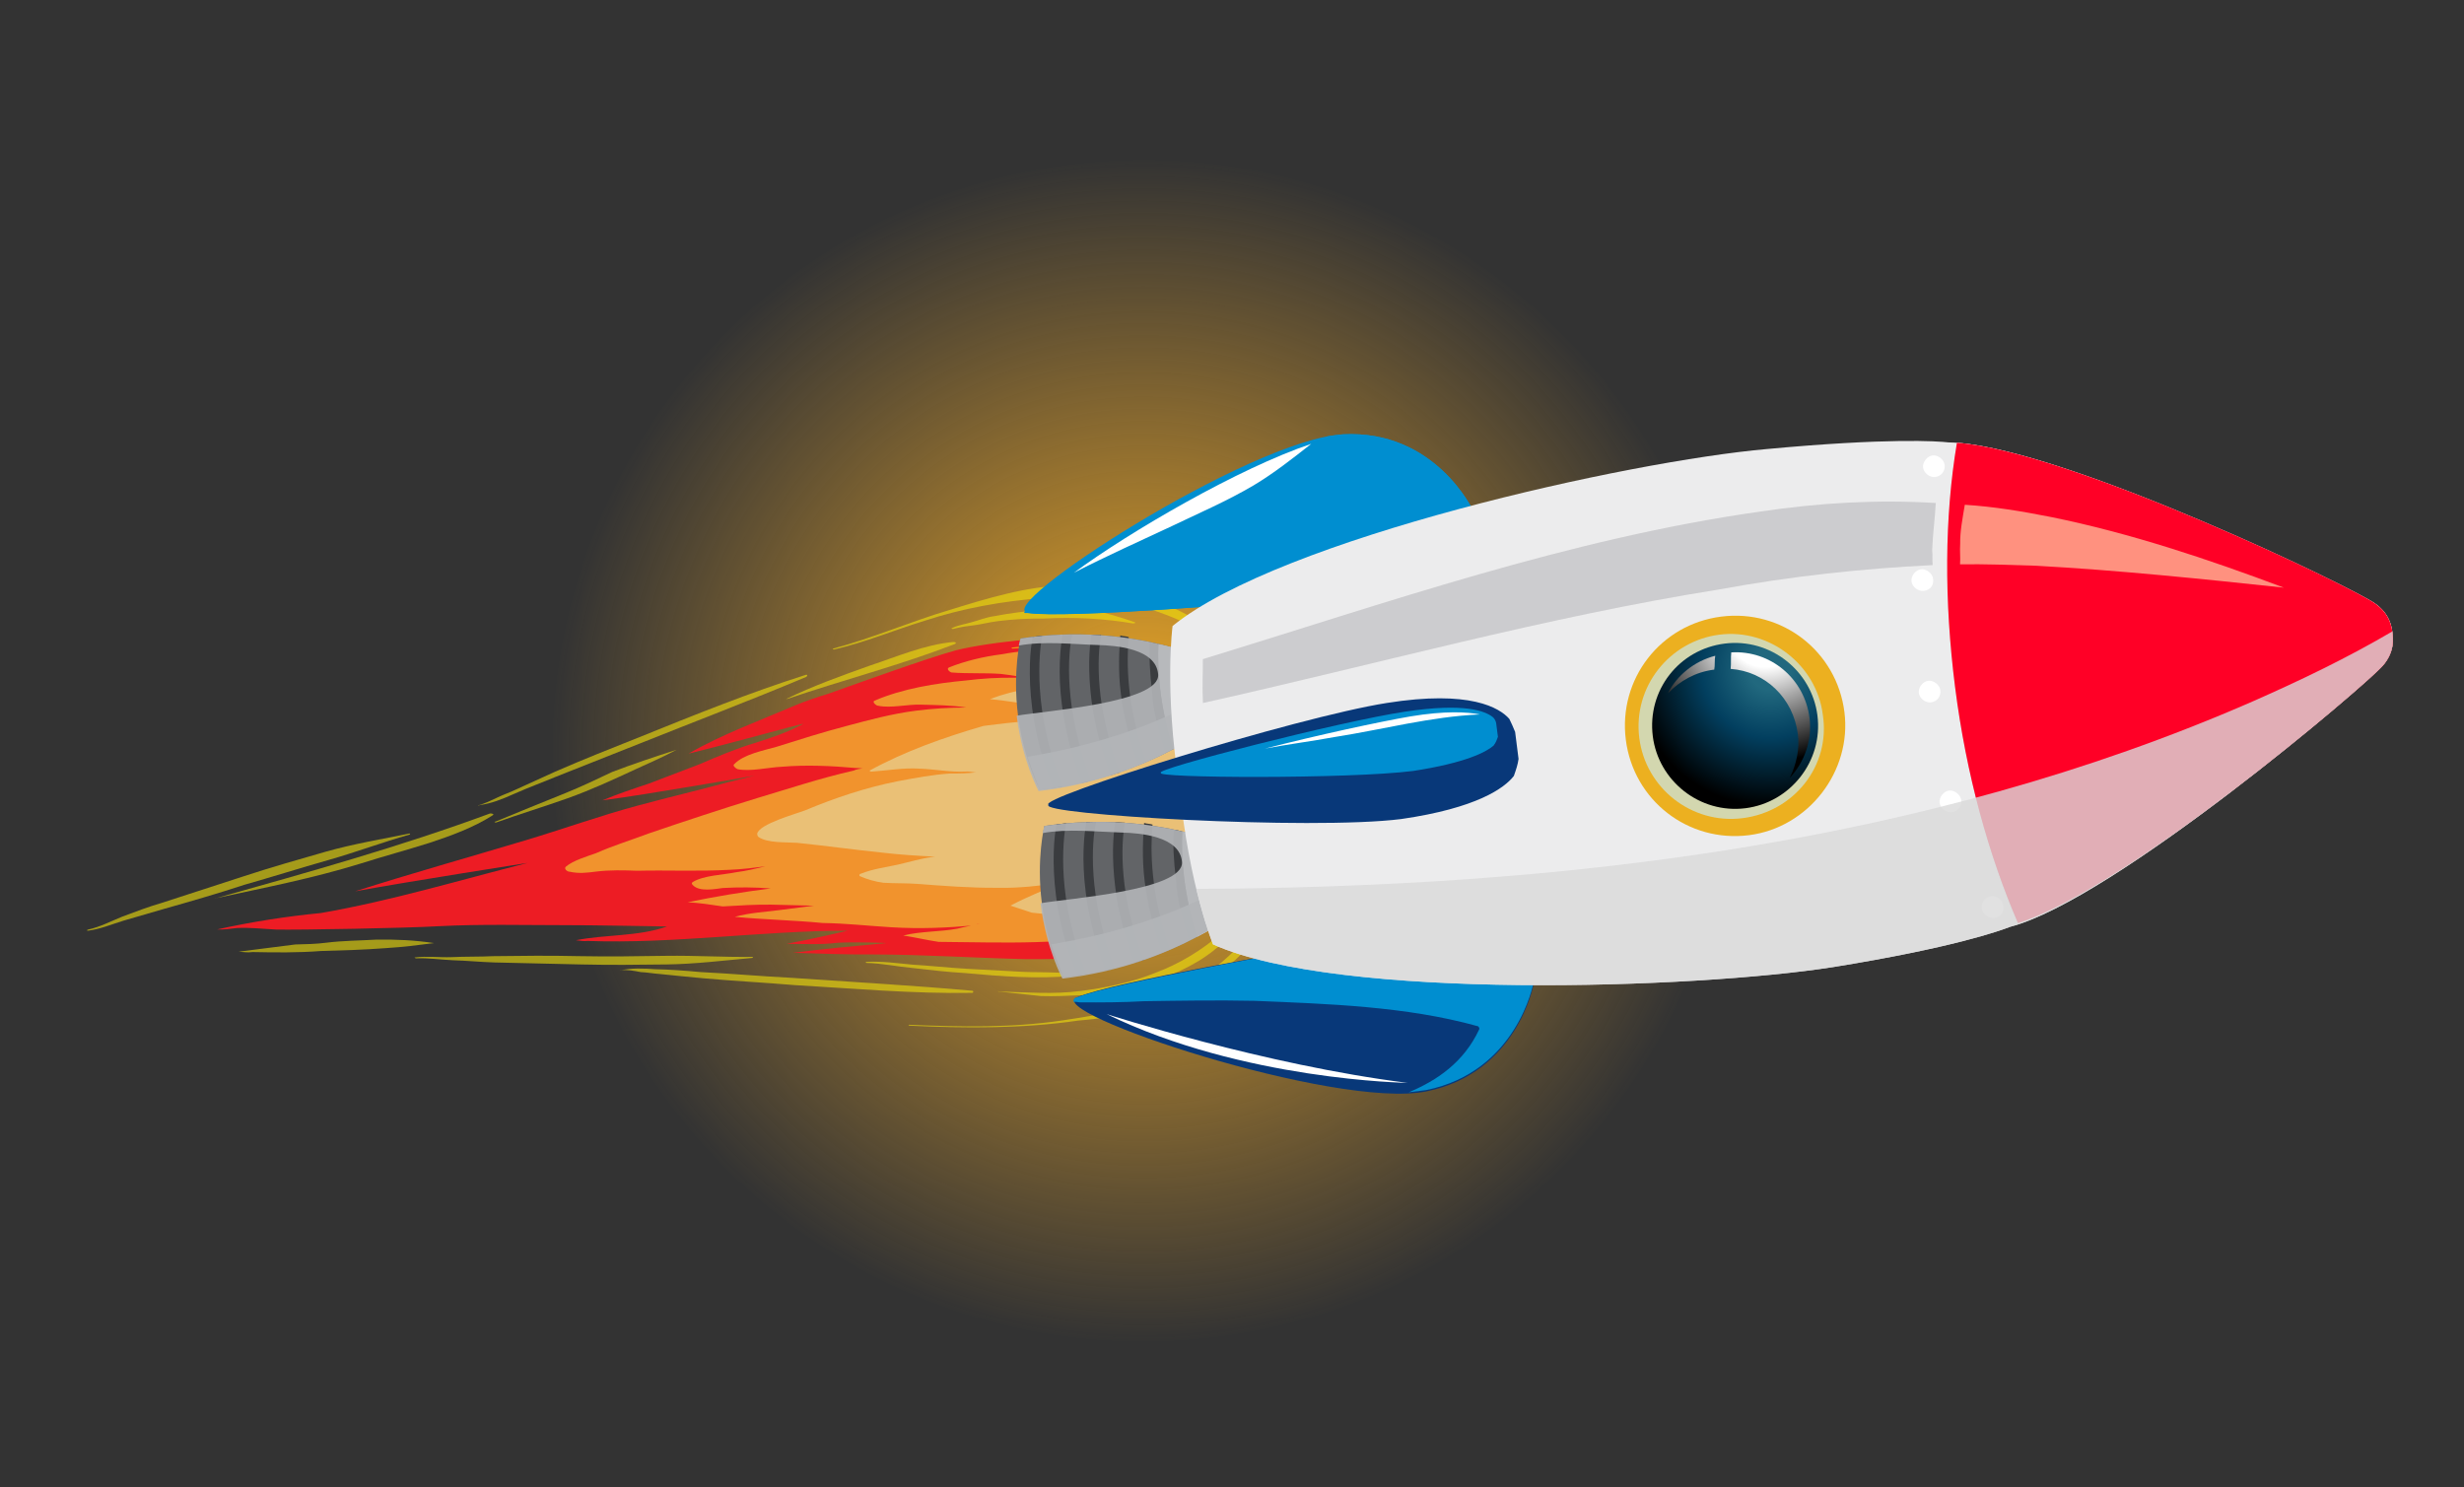 <svg width="106" height="64" viewBox="0 0 106 64" fill="none" xmlns="http://www.w3.org/2000/svg">
<rect x="0" y="0" width="106" height="64" fill="#333333" stroke="none"/>
<path d="M23.977 35.505C25.746 49.43 38.468 59.284 52.392 57.515C66.316 55.746 76.17 43.024 74.401 29.099C72.632 15.175 59.91 5.321 45.986 7.09C32.062 8.859 22.208 21.581 23.977 35.505Z" fill="url(#paint0_radial_319_2734)"/>
<path d="M9.333 39.993C9.617 40.004 9.93 39.964 10.208 39.929C10.771 39.904 11.345 39.971 11.879 39.996C12.801 40.019 17.494 39.936 18.897 39.851C20.724 39.758 22.534 39.808 24.373 39.808C25.15 39.802 28.729 39.861 28.694 39.865C27.442 40.304 26.084 40.197 24.774 40.456C24.953 40.48 25.133 40.504 25.273 40.486C29.002 40.618 32.749 40.049 36.461 40.044C36.531 40.035 34.745 40.448 33.846 40.609C34.553 40.613 35.302 40.657 36.032 40.565C36.734 40.522 38.19 40.57 38.12 40.579C36.792 40.701 35.429 40.828 34.107 40.996C35.279 41.033 36.416 41.075 37.581 41.067C39.739 41.073 41.914 41.216 44.078 41.268C45.847 41.276 47.721 41.271 49.379 40.687C51.078 40.145 52.348 39.005 52.927 37.439C54.496 33.37 51.877 28.061 47.277 27.479C45.769 27.298 42.59 27.608 41.117 27.982C39.853 28.329 36.878 29.407 35.66 29.841C35.15 29.999 34.674 30.153 34.205 30.352C32.662 31.015 31.073 31.59 29.623 32.426C31.271 32.031 34.617 31.093 34.553 31.147C33.892 31.511 33.179 31.742 32.465 31.972C31.648 32.216 30.877 32.547 30.105 32.878C29.363 33.159 28.655 33.435 27.913 33.716C27.235 33.942 26.556 34.168 25.918 34.436C27.728 34.206 32.536 33.362 32.466 33.371C32.089 33.465 31.712 33.56 31.335 33.654C30.036 34.006 28.732 34.312 27.432 34.663C25.791 35.105 24.202 35.68 22.567 36.167C20.148 36.894 17.689 37.58 15.277 38.352C17.73 37.901 22.759 37.122 22.689 37.131C19.743 37.878 16.814 38.763 13.804 39.285C12.302 39.43 10.811 39.666 9.333 39.993Z" fill="#ED1C24"/>
<path opacity="0.6" d="M52.426 33.213C52.56 33.988 52.809 34.843 52.63 35.658C52.445 36.427 52.225 37.201 51.744 37.869C51.205 38.636 50.37 39.302 49.507 39.738C49.043 39.984 48.602 40.133 48.092 40.291C47.715 40.385 47.297 40.438 46.926 40.579C46.891 40.583 46.932 40.625 46.961 40.574C47.407 40.471 47.865 40.459 48.312 40.356C48.793 40.248 49.263 40.049 49.698 39.854C50.632 39.409 51.397 38.752 52.005 37.975C53.135 36.573 53.007 34.724 52.489 33.158C52.455 33.162 52.42 33.167 52.426 33.213Z" fill="#F1E10A"/>
<path opacity="0.6" d="M49.302 28.668C48.931 28.528 48.559 28.389 48.194 28.296C46.72 27.83 45.108 27.662 43.542 27.861C43.507 27.865 43.513 27.911 43.548 27.907C45.09 27.804 46.605 28.031 48.043 28.501C48.745 28.738 49.447 28.976 50.062 29.364C50.405 29.553 50.712 29.747 51.026 29.987C50.492 29.402 49.946 29.006 49.302 28.668Z" fill="#F1E10A"/>
<path opacity="0.6" d="M42.983 42.665C43.592 42.728 44.166 42.795 44.775 42.857C45.344 42.878 45.976 42.845 46.538 42.82C47.698 42.766 48.864 42.478 49.983 42.102C51.097 41.681 52.088 41.136 52.865 40.291C53.572 39.455 54.163 38.541 54.458 37.524C54.452 37.478 54.383 37.487 54.389 37.533C53.682 39.488 51.763 41.084 49.705 41.858C48.696 42.266 47.559 42.504 46.48 42.641C45.332 42.787 44.189 42.699 43.017 42.661C42.907 42.628 42.913 42.674 42.983 42.665Z" fill="#F1E10A"/>
<path opacity="0.6" d="M52.835 30.317C53.149 30.837 53.364 31.415 53.579 31.994C53.748 32.486 53.881 32.981 53.986 33.528C54.015 33.757 54.038 33.941 54.068 34.17C54.12 34.583 54.167 34.95 54.115 35.376C54.074 35.615 54.04 35.899 53.964 36.141C54.277 35.263 54.485 34.397 54.404 33.475C54.31 32.461 53.903 31.487 53.439 30.613C52.934 29.698 52.092 28.919 51.199 28.287C51.001 28.125 50.769 27.968 50.543 27.857C51.512 28.527 52.29 29.36 52.835 30.317Z" fill="#F1E10A"/>
<path opacity="0.6" d="M41.001 27.064C41.308 26.979 41.587 26.943 41.9 26.903C42.248 26.859 42.555 26.773 42.903 26.729C43.564 26.645 44.231 26.607 44.904 26.615C46.203 26.543 47.485 26.613 48.75 26.826C48.785 26.821 48.889 26.808 48.813 26.771C48.222 26.566 47.595 26.366 46.98 26.258C46.296 26.158 45.594 26.201 44.892 26.243C44.156 26.29 43.46 26.379 42.77 26.513C42.422 26.557 42.12 26.689 41.778 26.779C41.505 26.86 41.227 26.895 40.96 27.023C40.891 27.032 40.966 27.069 41.001 27.064Z" fill="#F1E10A"/>
<path opacity="0.6" d="M37.275 41.433C37.913 41.445 38.603 41.59 39.247 41.649C40.001 41.739 40.79 41.825 41.538 41.87C43.04 42.006 44.612 42.133 46.114 41.988C46.219 41.975 46.172 41.888 46.103 41.897C45.349 41.806 44.612 41.853 43.864 41.808C43.081 41.768 42.333 41.723 41.55 41.682C40.801 41.638 40.012 41.551 39.264 41.507C38.62 41.448 37.936 41.349 37.269 41.387C37.234 41.391 37.24 41.437 37.275 41.433Z" fill="#F1E10A"/>
<path opacity="0.6" d="M33.886 30.068C36.292 29.249 38.757 28.61 41.083 27.708C41.181 27.649 41.071 27.616 41.001 27.625C39.777 27.734 38.571 28.26 37.417 28.64C36.2 29.075 34.982 29.509 33.816 30.077C33.782 30.081 33.851 30.072 33.886 30.068Z" fill="#F1E10A"/>
<path opacity="0.6" d="M21.337 35.391C22.352 35.029 23.407 34.708 24.422 34.346C25.437 33.984 26.405 33.535 27.373 33.085C27.942 32.827 28.545 32.563 29.107 32.259C28.156 32.566 27.24 32.869 26.329 33.218C25.663 33.536 24.996 33.853 24.323 34.125C23.314 34.533 22.305 34.941 21.331 35.345C21.226 35.358 21.302 35.395 21.337 35.391Z" fill="#F1E10A"/>
<path opacity="0.6" d="M9.303 38.644C11.402 38.191 13.473 37.788 15.514 37.156C16.5 36.844 17.491 36.578 18.477 36.266C19.394 35.964 20.374 35.606 21.191 35.082C21.29 35.023 21.145 34.995 21.075 35.004C17.225 36.425 13.229 37.539 9.303 38.644C9.268 38.649 9.227 38.607 9.303 38.644Z" fill="#F1E10A"/>
<path opacity="0.6" d="M16.177 40.43C15.476 40.472 14.733 40.474 14.037 40.562C13.585 40.62 13.161 40.627 12.703 40.638C11.903 40.74 11.068 40.846 10.267 40.948C10.482 40.967 10.662 40.991 10.87 40.964C11.828 40.983 12.819 40.996 13.8 40.919C14.751 40.891 15.667 40.868 16.613 40.794C17.314 40.752 17.976 40.668 18.672 40.579C17.842 40.452 17.024 40.416 16.177 40.43Z" fill="#F1E10A"/>
<path opacity="0.6" d="M17.906 41.235C18.434 41.215 18.939 41.291 19.473 41.316C20.076 41.333 20.685 41.395 21.288 41.412C22.529 41.441 23.771 41.469 25.012 41.498C26.253 41.527 27.454 41.514 28.69 41.497C29.925 41.48 31.143 41.325 32.367 41.217C32.402 41.212 32.396 41.166 32.361 41.171C31.126 41.188 29.913 41.109 28.678 41.126C27.407 41.147 26.172 41.164 24.896 41.14C23.654 41.111 22.454 41.124 21.218 41.141C20.621 41.17 20.018 41.154 19.42 41.183C18.892 41.203 18.388 41.128 17.831 41.198C17.831 41.198 17.872 41.24 17.906 41.235Z" fill="#F1E10A"/>
<path opacity="0.6" d="M26.706 41.75C26.985 41.714 27.275 41.771 27.565 41.827C27.849 41.838 28.139 41.894 28.388 41.909C28.997 41.971 29.607 42.034 30.25 42.092C31.538 42.208 32.855 42.274 34.178 42.386C36.707 42.531 39.282 42.763 41.823 42.72C41.892 42.711 41.881 42.62 41.811 42.628C39.236 42.396 36.672 42.255 34.067 42.074C32.75 42.008 31.463 41.891 30.146 41.826C29.502 41.767 28.823 41.714 28.185 41.702C27.721 41.667 27.153 41.646 26.706 41.75C26.671 41.754 26.631 41.713 26.706 41.75Z" fill="#F1E10A"/>
<path opacity="0.6" d="M3.781 39.999C4.298 39.887 4.762 39.642 5.266 39.438C5.84 39.225 6.379 39.017 6.959 38.849C8.148 38.465 9.302 38.086 10.491 37.702C11.645 37.322 12.84 36.983 14 36.65C15.194 36.311 16.407 36.111 17.613 35.864C17.648 35.86 17.654 35.906 17.619 35.91C16.424 36.248 15.311 36.669 14.116 37.008C12.921 37.346 11.698 37.735 10.503 38.073C9.349 38.453 8.189 38.787 6.994 39.125C6.414 39.292 5.834 39.459 5.289 39.621C4.779 39.779 4.309 39.979 3.787 40.045C3.718 40.054 3.747 40.004 3.781 39.999Z" fill="#F1E10A"/>
<path opacity="0.6" d="M20.605 34.644C20.878 34.563 21.145 34.436 21.411 34.309C21.678 34.181 21.916 34.105 22.183 33.977C22.751 33.719 23.319 33.46 23.887 33.201C25.093 32.675 26.305 32.195 27.517 31.714C29.872 30.762 32.226 29.811 34.673 29.034C34.743 29.025 34.749 29.07 34.685 29.125C32.302 30.127 29.907 31.038 27.518 31.994C26.306 32.474 25.094 32.955 23.882 33.435C23.412 33.635 22.803 33.852 22.067 34.179C21.632 34.374 21.127 34.578 20.64 34.64C20.541 34.699 20.57 34.649 20.605 34.644Z" fill="#F1E10A"/>
<path opacity="0.6" d="M53.583 28.404C52.654 27.496 51.627 26.647 50.356 26.109C48.97 25.493 47.38 25.229 45.82 25.194C44.196 25.213 42.392 25.769 40.861 26.243C39.191 26.735 37.55 27.457 35.839 27.907C35.804 27.912 35.845 27.953 35.88 27.948C37.219 27.639 38.495 27.103 39.788 26.706C41.418 26.172 43.146 25.86 44.898 25.73C48.187 25.453 51.18 26.471 53.554 28.454C53.589 28.45 53.623 28.445 53.583 28.404Z" fill="#F1E10A"/>
<path opacity="0.6" d="M52.24 42.049C53.921 40.81 55.318 39.001 55.676 37.09C55.85 36.229 55.936 35.239 55.86 34.362C55.778 33.44 55.465 32.361 55.006 31.533C55 31.488 54.93 31.496 54.936 31.542C55.68 33.22 55.971 35.514 55.317 37.322C54.61 39.277 53.44 40.918 51.642 42.079C49.88 43.235 47.769 43.597 45.686 43.908C43.5 44.232 41.301 44.185 39.097 44.092C39.062 44.096 39.103 44.138 39.138 44.133C41.557 44.246 43.999 44.262 46.394 43.911C48.424 43.746 50.553 43.243 52.24 42.049Z" fill="#F1E10A"/>
<path opacity="0.6" d="M42.151 39.741C41.844 39.827 41.496 39.871 41.189 39.957C40.429 40.1 39.611 40.064 38.857 40.253C39.362 40.329 39.872 40.451 40.377 40.526C43.173 40.544 45.951 40.704 48.694 40.029C50.098 39.664 51.472 39.07 52.324 37.983C53.141 36.9 53.349 35.754 53.297 34.502C53.237 32.085 51.658 29.954 49.389 28.797C48.258 28.241 46.663 27.931 45.357 27.957C44.65 27.954 43.878 28.005 43.084 28.153C42.283 28.255 41.495 28.448 40.822 28.72C40.689 28.784 40.886 28.945 40.956 28.936C41.634 28.99 42.336 28.947 43.05 28.996C43.624 29.063 44.239 29.172 44.819 29.285C44.424 29.241 44.024 29.152 43.601 29.16C42.928 29.152 42.226 29.194 41.565 29.278C40.271 29.396 38.816 29.628 37.609 30.154C37.511 30.213 37.708 30.374 37.778 30.366C38.323 30.483 39.042 30.298 39.611 30.319C40.214 30.336 40.922 30.339 41.571 30.443C40.829 30.444 40.127 30.487 39.396 30.58C38.387 30.708 37.395 30.974 36.404 31.24C35.377 31.51 34.391 31.822 33.405 32.133C32.825 32.3 31.996 32.452 31.59 32.877C31.492 32.936 31.648 33.056 31.724 33.093C32.269 33.21 33.058 33.017 33.62 32.992C34.705 32.901 35.772 32.952 36.846 33.048C36.95 33.035 37.025 33.072 37.13 33.059C36.991 33.077 36.851 33.094 36.718 33.158C35.309 33.477 33.952 33.929 32.589 34.335C31.023 34.814 29.428 35.343 27.903 35.863C27.161 36.144 26.378 36.383 25.641 36.71C25.235 36.855 24.655 37.022 24.337 37.295C24.244 37.4 24.435 37.516 24.505 37.507C24.905 37.596 25.253 37.552 25.636 37.503C26.228 37.428 26.831 37.445 27.399 37.466C28.739 37.435 30.056 37.501 31.39 37.425C31.918 37.405 32.44 37.338 32.927 37.276C32.515 37.375 32.104 37.474 31.686 37.527C31.1 37.648 30.288 37.658 29.795 37.954C29.732 38.009 29.772 38.05 29.813 38.092C30.097 38.382 30.753 38.252 31.101 38.208C31.768 38.17 32.475 38.173 33.154 38.227C31.971 38.377 30.759 38.578 29.587 38.82C30.086 38.85 30.591 38.925 31.095 39.001C31.797 38.959 32.499 38.916 33.172 38.924C33.81 38.936 34.413 38.953 35.016 38.969C34.494 39.036 34.007 39.097 33.485 39.164C32.894 39.239 32.227 39.277 31.612 39.449C32.865 39.569 34.141 39.593 35.394 39.714C36.386 39.728 37.355 39.838 38.352 39.898C39.599 39.972 40.725 39.923 41.948 39.814C42.012 39.759 42.082 39.75 42.151 39.741Z" fill="#F3E235"/>
<path d="M48.758 39.135C50.341 38.793 51.46 37.859 52.178 36.555C52.346 36.207 52.479 35.864 52.537 35.484C52.549 35.575 52.555 35.621 52.566 35.713L52.642 35.75C52.624 35.333 52.757 34.989 52.67 34.581C52.565 34.035 52.42 33.447 52.245 32.91C52.129 32.551 51.978 32.198 51.833 31.89C51.688 31.582 51.508 31.278 51.258 30.983C50.15 30.052 48.885 29.28 47.463 28.948C46.93 28.922 46.396 28.897 45.839 28.968C46.785 29.174 47.818 29.789 48.537 30.443C47.853 30.064 47.041 29.794 46.275 29.612C46.199 29.575 46.13 29.583 46.06 29.592C44.911 29.458 43.699 29.659 42.586 30.08C43.375 30.167 44.129 30.257 44.935 30.481C45.852 30.738 47.065 31.097 47.842 31.651C47.587 31.59 47.361 31.479 47.14 31.413C46.699 31.283 46.229 31.203 45.794 31.118C44.675 30.934 43.596 31.071 42.482 31.212C42.413 31.221 42.378 31.226 42.308 31.235C40.603 31.731 38.945 32.315 37.391 33.165C37.425 33.16 37.466 33.202 37.466 33.202C38.203 33.155 38.858 33.025 39.572 33.074C40.175 33.091 40.9 33.232 41.532 33.198C41.671 33.181 41.927 33.241 41.996 33.233C41.648 33.277 41.225 33.284 40.871 33.282C40.134 33.329 39.375 33.472 38.615 33.615C37.269 33.88 35.912 34.332 34.637 34.867C34.3 35.003 32.659 35.445 32.572 35.875C32.578 35.921 32.584 35.967 32.624 36.008C33.013 36.285 33.819 36.23 34.284 36.264C35.502 36.389 36.726 36.56 37.944 36.685C38.698 36.776 39.446 36.82 40.229 36.861C40.195 36.865 40.125 36.874 40.09 36.878C39.603 36.94 39.093 37.098 38.611 37.206C38.095 37.318 37.538 37.389 37.034 37.593C36.964 37.602 36.97 37.648 36.976 37.694C37.312 37.837 37.643 37.935 38.003 37.983C38.502 38.013 38.995 37.997 39.459 38.031C40.602 38.119 41.744 38.207 42.91 38.199C43.832 38.221 44.702 38.111 45.607 37.996C44.871 38.323 44.163 38.599 43.467 38.967C43.763 39.069 44.094 39.167 44.39 39.27C44.784 39.313 45.214 39.352 45.608 39.395C46.641 39.45 47.725 39.359 48.758 39.135Z" fill="#EAC076"/>
<path d="M51.408 37.167C51.97 36.303 52.265 35.287 52.177 34.319C52.154 34.135 52.131 33.952 52.072 33.772C52.055 33.635 51.997 33.456 51.945 33.322C51.764 32.739 51.52 32.211 51.172 31.695C51.044 31.525 50.917 31.355 50.795 31.23C50.545 30.936 50.232 30.696 49.953 30.451C50.836 31.272 51.468 32.357 51.602 33.413C51.742 34.514 51.639 35.646 51.094 36.648C50.816 37.242 50.422 37.759 49.877 38.201C49.842 38.205 49.918 38.242 49.918 38.242C50.376 37.951 50.898 37.605 51.309 37.226C51.373 37.172 51.373 37.172 51.408 37.167Z" fill="#E7F6FD"/>
<path d="M53.617 38.919L53.322 36.597C53.322 36.597 49.791 34.804 44.93 35.54C44.93 35.54 44.577 36.941 44.82 38.857C45.063 40.773 45.756 42.041 45.756 42.041C50.647 41.538 53.617 38.919 53.617 38.919Z" fill="#626467"/>
<path d="M51.494 40.311C52.879 39.604 53.618 38.92 53.618 38.92L53.323 36.598C53.323 36.598 52.436 36.121 50.861 35.79C50.812 36.799 50.895 38.381 51.494 40.311Z" fill="url(#paint1_linear_319_2734)"/>
<path d="M45.859 35.422C45.742 35.437 45.568 35.459 45.452 35.474C45.344 36.019 45.245 37.093 45.429 38.544C45.555 39.531 45.818 40.677 46.336 41.968C46.452 41.954 46.627 41.931 46.743 41.917C45.444 38.66 45.722 36.207 45.859 35.422Z" fill="#3A3C3F"/>
<path d="M47.15 35.376C47.034 35.391 46.853 35.355 46.737 35.37C46.629 35.915 46.529 36.989 46.706 38.382C46.832 39.369 47.095 40.515 47.548 41.755C47.664 41.741 47.78 41.726 47.947 41.646C46.787 38.549 46.963 36.226 47.15 35.376Z" fill="#3A3C3F"/>
<path d="M49.985 40.974C50.094 40.901 50.21 40.886 50.319 40.813C49.486 38.441 49.483 36.554 49.582 35.48C49.459 35.437 49.343 35.451 49.219 35.408C49.177 36.003 49.113 36.896 49.246 37.941C49.364 38.87 49.613 39.9 49.985 40.974Z" fill="#3A3C3F"/>
<path d="M48.392 35.395C48.275 35.41 48.152 35.367 47.978 35.389C47.877 35.991 47.821 36.942 47.983 38.219C48.101 39.148 48.358 40.236 48.803 41.419C48.919 41.404 49.028 41.331 49.202 41.309C48.136 38.495 48.219 36.361 48.392 35.395Z" fill="#3A3C3F"/>
<path d="M51.16 40.471C51.269 40.398 51.378 40.325 51.494 40.31C50.895 38.381 50.812 36.799 50.86 35.79C50.737 35.747 50.613 35.703 50.497 35.718C50.455 36.313 50.485 37.017 50.596 37.888C50.634 38.65 50.861 39.506 51.16 40.471Z" fill="#3A3C3F"/>
<path opacity="0.9" d="M53.617 38.919L53.322 36.597C53.322 36.597 49.791 34.804 44.93 35.54C44.93 35.54 44.886 35.663 44.85 35.845C45.946 35.647 47.144 35.789 48.269 35.823C49.038 35.844 50.766 35.978 50.848 37.088C50.945 38.315 45.916 38.659 44.762 38.864C44.762 38.864 44.762 38.864 44.77 38.922C45.013 40.838 45.705 42.107 45.705 42.107C50.647 41.538 53.617 38.919 53.617 38.919Z" fill="#B3B5B8"/>
<path opacity="0.9" d="M53.617 38.919L53.463 37.7C51.005 39.251 48.111 40.15 45.223 40.635C45.508 41.483 45.756 42.042 45.756 42.042C50.647 41.538 53.617 38.919 53.617 38.919Z" fill="#B3B5B8"/>
<path d="M52.592 30.85L52.297 28.528C52.297 28.528 48.766 26.735 43.904 27.471C43.904 27.471 43.552 28.872 43.795 30.788C44.038 32.703 44.73 33.972 44.73 33.972C49.621 33.469 52.592 30.85 52.592 30.85Z" fill="#626467"/>
<path d="M50.468 32.24C51.853 31.534 52.592 30.85 52.592 30.85L52.297 28.528C52.297 28.528 51.411 28.05 49.835 27.72C49.786 28.729 49.869 30.311 50.468 32.24Z" fill="url(#paint2_linear_319_2734)"/>
<path d="M44.833 27.352C44.717 27.367 44.543 27.389 44.427 27.404C44.319 27.948 44.22 29.023 44.404 30.474C44.529 31.461 44.793 32.607 45.311 33.898C45.427 33.883 45.601 33.861 45.717 33.846C44.419 30.59 44.697 28.136 44.833 27.352Z" fill="#3A3C3F"/>
<path d="M46.125 27.306C46.009 27.321 45.835 27.343 45.711 27.3C45.611 27.902 45.504 28.919 45.681 30.312C45.806 31.299 46.07 32.445 46.523 33.685C46.639 33.67 46.755 33.656 46.922 33.576C45.761 30.479 45.938 28.156 46.125 27.306Z" fill="#3A3C3F"/>
<path d="M48.96 32.904C49.069 32.831 49.185 32.817 49.294 32.744C48.461 30.372 48.458 28.485 48.557 27.411C48.433 27.367 48.317 27.382 48.194 27.339C48.151 27.934 48.088 28.827 48.221 29.872C48.339 30.801 48.588 31.831 48.96 32.904Z" fill="#3A3C3F"/>
<path d="M47.366 27.326C47.25 27.34 47.127 27.297 46.953 27.319C46.852 27.922 46.796 28.873 46.958 30.15C47.076 31.079 47.332 32.167 47.778 33.349C47.894 33.334 48.002 33.262 48.176 33.239C47.111 30.425 47.194 28.291 47.366 27.326Z" fill="#3A3C3F"/>
<path d="M50.135 32.401C50.243 32.328 50.352 32.255 50.468 32.24C49.869 30.311 49.786 28.729 49.835 27.72C49.712 27.676 49.595 27.691 49.472 27.648C49.43 28.243 49.46 28.947 49.571 29.818C49.608 30.58 49.835 31.436 50.135 32.401Z" fill="#3A3C3F"/>
<path opacity="0.9" d="M52.592 30.85L52.297 28.528C52.297 28.528 48.766 26.735 43.904 27.471C43.904 27.471 43.861 27.594 43.825 27.776C44.921 27.577 46.119 27.72 47.244 27.754C48.013 27.774 49.741 27.909 49.823 29.019C49.92 30.245 44.891 30.59 43.737 30.795C43.737 30.795 43.737 30.795 43.744 30.853C43.988 32.769 44.68 34.038 44.68 34.038C49.621 33.469 52.592 30.85 52.592 30.85Z" fill="#B3B5B8"/>
<path opacity="0.9" d="M52.592 30.849L52.437 29.63C49.98 31.181 47.086 32.08 44.198 32.565C44.483 33.413 44.73 33.972 44.73 33.972C49.621 33.468 52.592 30.849 52.592 30.849Z" fill="#B3B5B8"/>
<path d="M63.382 21.988C63.382 21.988 61.757 18.478 57.772 18.689C53.788 18.901 42.559 26.167 44.236 26.367C45.921 26.625 54.382 25.904 54.382 25.904L63.382 21.988Z" fill="#008ED0"/>
<path d="M61.871 21.236C61.944 21.345 61.843 21.476 61.727 21.491C58.401 20.851 54.861 21.773 51.683 22.767C49.021 23.636 46.396 24.795 44.055 26.331C44.062 26.389 44.12 26.382 44.178 26.375C45.863 26.632 54.325 25.911 54.325 25.911L63.382 21.988C63.382 21.988 61.757 18.478 57.772 18.689C57.54 18.719 57.308 18.748 57.076 18.778C58.919 18.898 60.728 19.671 61.871 21.236Z" fill="#008ED0"/>
<path d="M50.427 22.63C51.595 22.069 52.77 21.566 53.922 20.889C54.799 20.364 55.604 19.731 56.408 19.098C53.297 20.142 48.628 22.859 46.2 24.642C47.585 23.935 49.035 23.279 50.427 22.63Z" fill="white"/>
<path d="M65.971 42.364C65.971 42.364 65.275 46.169 61.364 46.96C57.453 47.752 44.764 43.524 46.338 42.911C47.904 42.24 56.278 40.823 56.278 40.823L65.971 42.364Z" fill="#083879"/>
<path d="M46.186 43.108C46.302 43.093 46.426 43.136 46.484 43.129C47.369 43.134 48.313 43.132 49.191 43.08C50.781 43.055 52.37 43.03 53.967 43.063C57.11 43.194 60.485 43.297 63.543 44.147C63.601 44.139 63.674 44.248 63.623 44.314C62.973 45.694 61.835 46.487 60.602 46.998C60.892 46.961 61.124 46.932 61.356 46.902C65.267 46.111 65.963 42.306 65.963 42.306L56.278 40.823C56.278 40.823 47.854 42.306 46.338 42.911C46.222 42.926 46.171 42.991 46.186 43.108Z" fill="#008ED0"/>
<path d="M78.853 41.612C83.998 40.782 86.028 40.052 86.478 39.877C90.933 38.721 101.845 29.43 102.511 28.637C103.025 28.041 102.952 27.461 102.922 27.229C102.893 26.996 102.819 26.416 102.172 25.967C101.329 25.366 88.44 19.099 83.831 19.036C83.351 18.979 81.21 18.838 76.021 19.32C70.07 19.84 55.096 23.158 50.443 26.935C50.443 26.935 50.079 29.636 50.733 33.859C51.163 38.169 52.184 40.635 52.184 40.635C57.625 43.07 72.954 42.539 78.853 41.612Z" fill="#ECECED"/>
<path d="M65.125 33.387C65.212 33.14 65.298 32.893 65.327 32.654L65.18 31.493C65.092 31.268 65.012 31.101 64.931 30.934C64.517 30.456 63.238 29.675 59.653 30.248C55.779 30.858 44.542 34.35 45.109 34.632C44.631 35.047 56.398 35.735 60.288 35.24C63.531 34.769 64.72 33.91 65.125 33.387Z" fill="#083879"/>
<path d="M64.252 32.083C64.353 31.952 64.396 31.829 64.44 31.705L64.366 31.125C64.351 31.009 64.278 30.9 64.213 30.849C63.886 30.596 63.014 30.235 60.467 30.617C57.688 31.029 49.519 33.129 49.948 33.251C49.564 33.477 58.005 33.526 60.792 33.172C63.048 32.826 63.933 32.359 64.252 32.083Z" fill="#008ED0"/>
<path d="M57.421 31.711C59.503 31.387 61.556 30.831 63.668 30.74C63.124 30.632 62.173 30.576 60.671 30.826C59.343 31.054 56.702 31.625 54.417 32.21C55.397 32.027 56.383 31.901 57.421 31.711Z" fill="white"/>
<path d="M102.922 27.229C102.892 26.997 102.819 26.416 102.172 25.967C101.387 25.359 89.13 19.425 84.186 19.05C83.648 22.245 83.634 25.845 84.106 29.56C84.585 33.334 85.557 36.809 86.812 39.717C91.519 38.234 101.896 29.365 102.511 28.638C103.025 28.041 102.951 27.461 102.922 27.229Z" fill="url(#paint3_linear_319_2734)"/>
<path d="M102.922 27.229C102.892 26.997 102.819 26.416 102.172 25.967C101.387 25.359 89.13 19.425 84.186 19.05C83.648 22.245 83.634 25.845 84.106 29.56C84.585 33.334 85.557 36.809 86.812 39.717C91.519 38.234 101.896 29.365 102.511 28.638C103.025 28.041 102.951 27.461 102.922 27.229Z" fill="#FF0026"/>
<path d="M83.253 20.525C83.02 20.554 82.759 20.352 82.729 20.119C82.7 19.887 82.903 19.626 83.135 19.596C83.367 19.567 83.629 19.769 83.658 20.002C83.695 20.292 83.485 20.495 83.253 20.525Z" fill="white"/>
<path d="M83.069 30.222C82.837 30.251 82.575 30.049 82.546 29.816C82.516 29.584 82.719 29.322 82.951 29.293C83.183 29.263 83.445 29.466 83.474 29.698C83.504 29.93 83.359 30.185 83.069 30.222Z" fill="white"/>
<path d="M85.781 39.493C85.548 39.523 85.287 39.32 85.257 39.088C85.228 38.856 85.372 38.601 85.662 38.564C85.895 38.535 86.156 38.738 86.186 38.97C86.223 39.26 86.071 39.456 85.781 39.493Z" fill="white"/>
<path d="M83.964 34.945C83.732 34.975 83.47 34.772 83.441 34.54C83.411 34.308 83.614 34.046 83.846 34.017C84.078 33.987 84.34 34.19 84.37 34.422C84.399 34.654 84.254 34.908 83.964 34.945Z" fill="white"/>
<path d="M82.755 25.424C82.522 25.453 82.261 25.251 82.231 25.018C82.202 24.786 82.404 24.524 82.637 24.495C82.869 24.465 83.131 24.668 83.16 24.9C83.197 25.191 83.045 25.387 82.755 25.424Z" fill="white"/>
<path d="M75.241 35.935C72.629 36.267 70.274 34.443 69.942 31.83C69.61 29.218 71.434 26.863 74.047 26.531C76.659 26.199 79.014 28.023 79.346 30.636C79.671 33.19 77.796 35.611 75.241 35.935Z" fill="#ECB020"/>
<path opacity="0.7" d="M74.971 35.203C72.766 35.483 70.795 33.905 70.522 31.757C70.242 29.551 71.821 27.581 73.968 27.308C76.116 27.035 78.144 28.606 78.417 30.754C78.756 32.952 77.177 34.922 74.971 35.203Z" fill="#C9E9EB"/>
<path d="M75.094 34.775C73.12 35.026 71.346 33.599 71.103 31.683C70.852 29.71 72.221 27.943 74.194 27.692C76.168 27.442 77.942 28.868 78.185 30.784C78.436 32.758 77.01 34.531 75.094 34.775Z" fill="url(#paint4_radial_319_2734)"/>
<path d="M73.746 28.811C73.782 28.63 73.753 28.397 73.789 28.216C72.875 28.45 72.128 29.076 71.752 29.831C72.274 29.293 72.934 28.914 73.746 28.811Z" fill="url(#paint5_radial_319_2734)"/>
<path d="M77.844 30.887C77.63 29.203 76.176 27.972 74.478 28.07C74.45 28.309 74.479 28.542 74.451 28.781C75.939 28.887 77.146 30.032 77.345 31.599C77.426 32.237 77.275 32.906 76.993 33.472C77.616 32.803 77.97 31.873 77.844 30.887Z" fill="url(#paint6_radial_319_2734)"/>
<path d="M60.55 46.592C60.55 46.592 53.458 46.49 47.61 43.635C47.61 43.635 54.437 45.835 60.55 46.592Z" fill="white"/>
<path opacity="0.7" d="M83.144 24.314C83.115 24.082 83.151 23.9 83.121 23.668C83.149 22.957 83.242 22.296 83.277 21.643C80.78 21.488 78.261 21.631 75.714 22.013C67.486 23.177 59.638 25.944 51.745 28.362C51.754 28.892 51.711 29.487 51.749 30.249C59.149 28.601 66.498 26.547 73.957 25.363C77.07 24.791 80.096 24.465 83.144 24.314Z" fill="#BFC0C2"/>
<g style="mix-blend-mode:multiply" opacity="0.8">
<path d="M78.853 41.612C83.998 40.782 86.028 40.052 86.478 39.877C90.932 38.721 101.845 29.43 102.511 28.637C103.025 28.041 102.951 27.461 102.922 27.229L102.915 27.17C100.993 28.299 98.992 29.262 96.925 30.173C82.675 36.407 66.913 38.174 51.468 38.248C51.841 39.794 52.184 40.635 52.184 40.635C57.625 43.07 72.954 42.539 78.853 41.612Z" fill="#D9D9D9"/>
</g>
<path opacity="0.6" d="M84.326 23.396C84.304 23.694 84.341 23.984 84.32 24.282C85.38 24.265 86.447 24.307 87.572 24.341C91.136 24.537 94.723 24.907 98.251 25.285C94.968 24.05 91.641 22.939 88.25 22.249C86.979 21.998 85.774 21.797 84.525 21.719C84.425 22.322 84.317 22.867 84.326 23.396Z" fill="#FFF2BB"/>
<defs>
<radialGradient id="paint0_radial_319_2734" cx="0" cy="0" r="1" gradientUnits="userSpaceOnUse" gradientTransform="translate(49.191 32.298) rotate(82.76) scale(25.411 25.411)">
<stop stop-color="#FCA82A" stop-opacity="0.95"/>
<stop offset="0.114" stop-color="#FEB225" stop-opacity="0.841"/>
<stop offset="1" stop-color="#F9B332" stop-opacity="0"/>
</radialGradient>
<linearGradient id="paint1_linear_319_2734" x1="55.691" y1="36.899" x2="42.224" y2="40.275" gradientUnits="userSpaceOnUse">
<stop offset="0.458" stop-color="#E5E0DF"/>
<stop offset="1" stop-color="#8CA99C"/>
</linearGradient>
<linearGradient id="paint2_linear_319_2734" x1="54.664" y1="28.823" x2="41.197" y2="32.199" gradientUnits="userSpaceOnUse">
<stop offset="0.458" stop-color="#E5E0DF"/>
<stop offset="1" stop-color="#8CA99C"/>
</linearGradient>
<linearGradient id="paint3_linear_319_2734" x1="91.297" y1="11.026" x2="95.694" y2="45.633" gradientUnits="userSpaceOnUse">
<stop offset="0.458" stop-color="#E5E0DF"/>
<stop offset="1" stop-color="#8CA99C"/>
</linearGradient>
<radialGradient id="paint4_radial_319_2734" cx="0" cy="0" r="1" gradientUnits="userSpaceOnUse" gradientTransform="translate(76.173 28.797) rotate(82.76) scale(6.03 6.03)">
<stop offset="0.149" stop-color="#21687E"/>
<stop offset="0.491" stop-color="#023F5F"/>
<stop offset="0.98"/>
</radialGradient>
<radialGradient id="paint5_radial_319_2734" cx="0" cy="0" r="1" gradientUnits="userSpaceOnUse" gradientTransform="translate(75.952 27.068) rotate(82.76) scale(5.718 5.718)">
<stop offset="0.285" stop-color="white"/>
<stop offset="0.691" stop-color="#6C6C6C"/>
<stop offset="1"/>
</radialGradient>
<radialGradient id="paint6_radial_319_2734" cx="0" cy="0" r="1" gradientUnits="userSpaceOnUse" gradientTransform="translate(75.953 27.07) rotate(82.76) scale(5.72 5.72)">
<stop offset="0.285" stop-color="white"/>
<stop offset="0.691" stop-color="#6C6C6C"/>
<stop offset="1"/>
</radialGradient>
</defs>
</svg>
